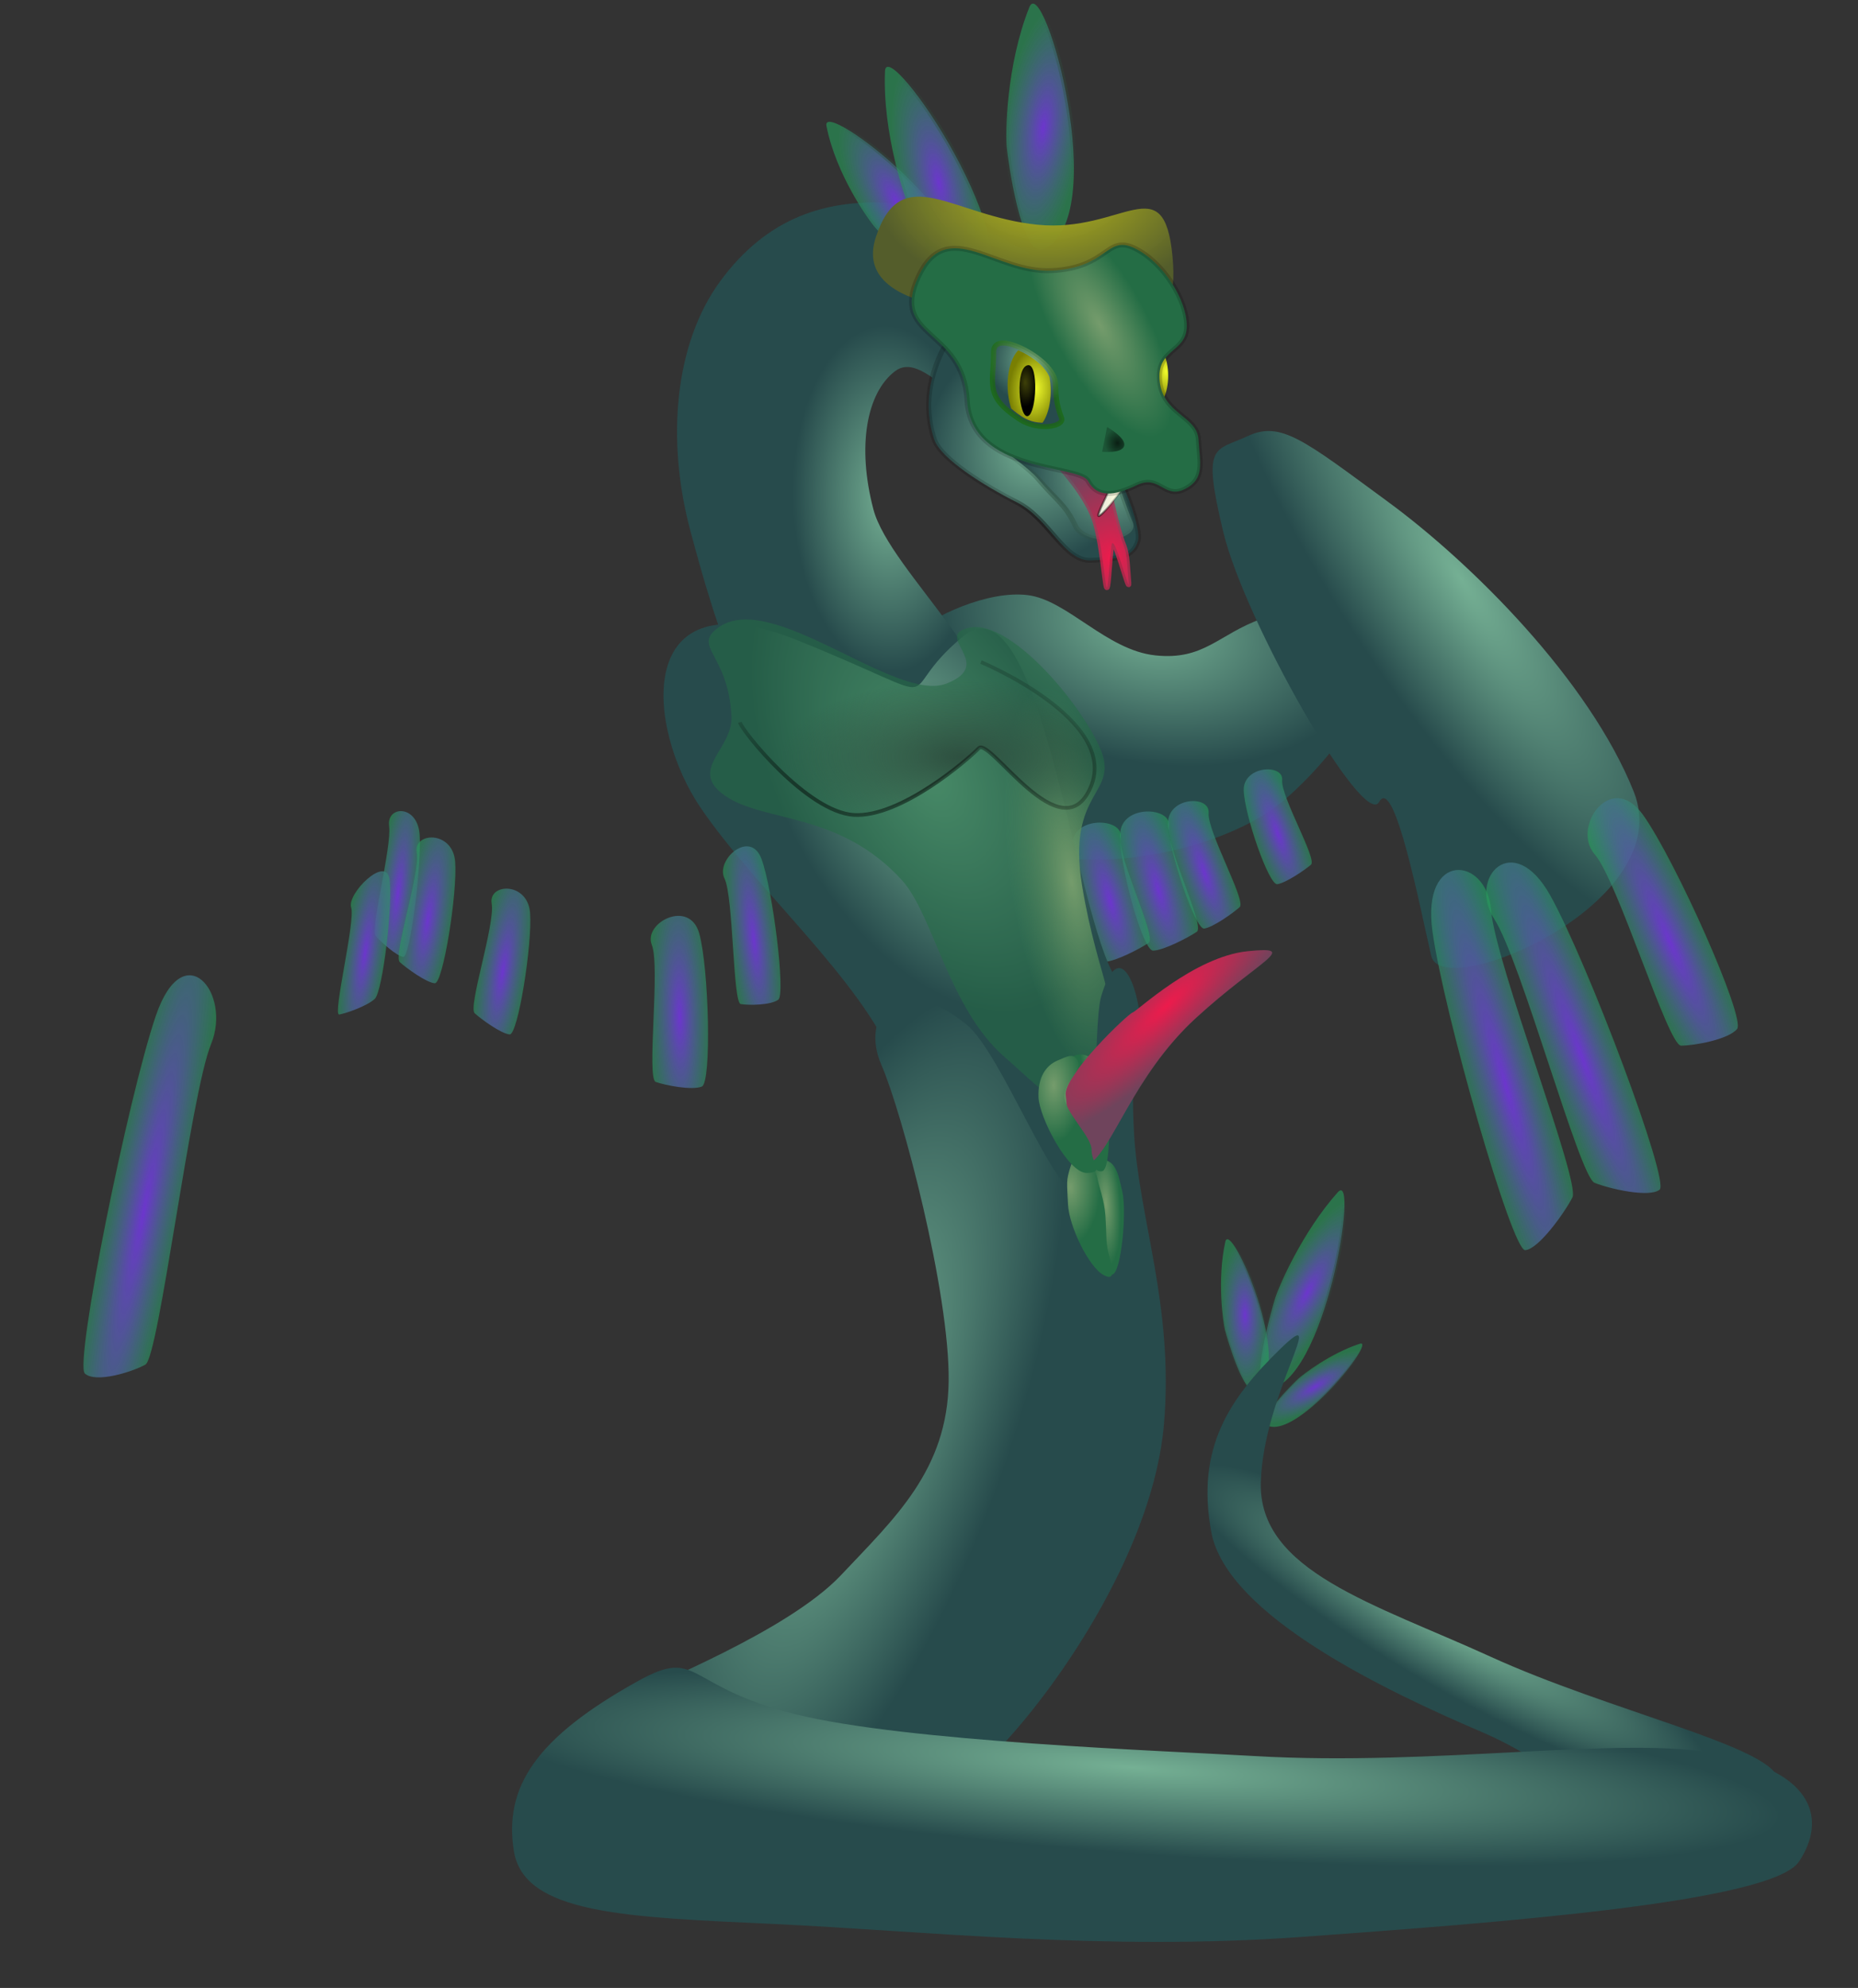 <?xml version="1.0" encoding="UTF-8" standalone="no"?>
<!-- Created with Inkscape (http://www.inkscape.org/) -->

<svg
   width="161.472mm"
   height="172.706mm"
   viewBox="0 0 161.472 172.706"
   version="1.1"
   id="svg5"
   inkscape:version="1.1 (c68e22c387, 2021-05-23)"
   sodipodi:docname="naga1.svg"
   xmlns:inkscape="http://www.inkscape.org/namespaces/inkscape"
   xmlns:sodipodi="http://sodipodi.sourceforge.net/DTD/sodipodi-0.dtd"
   xmlns:xlink="http://www.w3.org/1999/xlink"
   xmlns="http://www.w3.org/2000/svg"
   xmlns:svg="http://www.w3.org/2000/svg">
  <rect x="0" y="0" width="161.472" height="172.706" fill="#333333" stroke="none"/>
  <sodipodi:namedview
     id="namedview7"
     pagecolor="#ffffff"
     bordercolor="#666666"
     borderopacity="1.0"
     inkscape:pageshadow="2"
     inkscape:pageopacity="0.0"
     inkscape:pagecheckerboard="0"
     inkscape:document-units="mm"
     showgrid="false"
     inkscape:zoom="0.70710678"
     inkscape:cx="377.59502"
     inkscape:cy="229.8097"
     inkscape:window-width="1920"
     inkscape:window-height="1017"
     inkscape:window-x="1912"
     inkscape:window-y="-8"
     inkscape:window-maximized="1"
     inkscape:current-layer="layer1"
     inkscape:snap-global="false"
     fit-margin-top="4"
     fit-margin-right="4"
     fit-margin-bottom="4"
     fit-margin-left="4" />
  <defs
     id="defs2">
    <linearGradient
       inkscape:collect="always"
       id="linearGradient26721">
      <stop
         style="stop-color:#759c6c;stop-opacity:1"
         offset="0"
         id="stop26717" />
      <stop
         style="stop-color:#246d45;stop-opacity:0.555"
         offset="1"
         id="stop26719" />
    </linearGradient>
    <linearGradient
       inkscape:collect="always"
       id="linearGradient39681">
      <stop
         style="stop-color:#ed1b4c;stop-opacity:1"
         offset="0"
         id="stop39677" />
      <stop
         style="stop-color:#6f445c;stop-opacity:1"
         offset="1"
         id="stop39679" />
    </linearGradient>
    <linearGradient
       inkscape:collect="always"
       id="linearGradient34962">
      <stop
         style="stop-color:#e9e9db;stop-opacity:1"
         offset="0"
         id="stop34958" />
      <stop
         style="stop-color:#fafadd;stop-opacity:1"
         offset="1"
         id="stop34960" />
    </linearGradient>
    <linearGradient
       inkscape:collect="always"
       id="linearGradient22434">
      <stop
         style="stop-color:#c0c01c;stop-opacity:0.944"
         offset="0"
         id="stop32973" />
      <stop
         style="stop-color:#545d2b;stop-opacity:1"
         offset="1"
         id="stop32975" />
    </linearGradient>
    <linearGradient
       inkscape:collect="always"
       id="linearGradient32514">
      <stop
         style="stop-color:#6c36cd;stop-opacity:1;"
         offset="0"
         id="stop32510" />
      <stop
         style="stop-color:#279e5b;stop-opacity:0.6"
         offset="1"
         id="stop32512" />
    </linearGradient>
    <linearGradient
       inkscape:collect="always"
       id="linearGradient23941">
      <stop
         style="stop-color:#000000;stop-opacity:0.675"
         offset="0"
         id="stop23939" />
      <stop
         style="stop-color:#000000;stop-opacity:1"
         offset="1"
         id="stop23937" />
    </linearGradient>
    <linearGradient
       inkscape:collect="always"
       id="linearGradient23158">
      <stop
         style="stop-color:#f2fc2c;stop-opacity:1"
         offset="0"
         id="stop23156" />
      <stop
         style="stop-color:#797f03;stop-opacity:1"
         offset="1"
         id="stop23154" />
    </linearGradient>
    <linearGradient
       inkscape:collect="always"
       id="linearGradient22434-3">
      <stop
         style="stop-color:#759c6c;stop-opacity:1"
         offset="0"
         id="stop22430" />
      <stop
         style="stop-color:#246d45;stop-opacity:1"
         offset="1"
         id="stop22432" />
    </linearGradient>
    <linearGradient
       inkscape:collect="always"
       id="linearGradient13075">
      <stop
         style="stop-color:#2e5040;stop-opacity:1;"
         offset="0"
         id="stop13071" />
      <stop
         style="stop-color:#2e5040;stop-opacity:0;"
         offset="1"
         id="stop13073" />
    </linearGradient>
    <linearGradient
       inkscape:collect="always"
       id="linearGradient12895">
      <stop
         style="stop-color:#75b094;stop-opacity:1;"
         offset="0"
         id="stop12891" />
      <stop
         style="stop-color:#274b4c;stop-opacity:1"
         offset="1"
         id="stop12893" />
    </linearGradient>
    <linearGradient
       inkscape:collect="always"
       id="linearGradient7992">
      <stop
         style="stop-color:#000000;stop-opacity:0.714"
         offset="0"
         id="stop7988" />
      <stop
         style="stop-color:#000000;stop-opacity:0.22"
         offset="1"
         id="stop7990" />
    </linearGradient>
    <linearGradient
       inkscape:collect="always"
       id="linearGradient5692-2-9">
      <stop
         style="stop-color:#759c6c;stop-opacity:1"
         offset="0"
         id="stop5690" />
      <stop
         style="stop-color:#1c6714;stop-opacity:1"
         offset="1"
         id="stop5688" />
    </linearGradient>
    <radialGradient
       inkscape:collect="always"
       xlink:href="#linearGradient12895"
       id="radialGradient5694"
       cx="146.66"
       cy="187.316"
       fx="146.66"
       fy="187.316"
       r="25.006"
       gradientTransform="matrix(0.104,-0.179,0.909,0.53,-25.108,117.843)"
       gradientUnits="userSpaceOnUse" />
    <radialGradient
       inkscape:collect="always"
       xlink:href="#linearGradient12895"
       id="radialGradient5848"
       cx="132.793"
       cy="182.347"
       fx="132.793"
       fy="182.347"
       r="56.643"
       gradientTransform="matrix(0.997,0.076,-0.01,0.131,2.435,169.258)"
       gradientUnits="userSpaceOnUse" />
    <radialGradient
       inkscape:collect="always"
       xlink:href="#linearGradient12895"
       id="radialGradient5892"
       cx="107.225"
       cy="171.625"
       fx="107.225"
       fy="171.625"
       r="24.887"
       gradientTransform="matrix(0.526,0.188,-0.535,1.499,144.04,-104.218)"
       gradientUnits="userSpaceOnUse" />
    <radialGradient
       inkscape:collect="always"
       xlink:href="#linearGradient7992"
       id="radialGradient7764"
       cx="110.834"
       cy="123.709"
       fx="110.834"
       fy="123.709"
       r="15.575"
       gradientTransform="matrix(1.625,-0.048,0.013,0.436,-70.828,69.489)"
       gradientUnits="userSpaceOnUse" />
    <radialGradient
       inkscape:collect="always"
       xlink:href="#linearGradient26721"
       id="radialGradient12213"
       cx="128.005"
       cy="126.812"
       fx="128.005"
       fy="126.812"
       r="18.468"
       gradientTransform="matrix(0.282,-0.043,0.14,0.908,73.952,16.629)"
       gradientUnits="userSpaceOnUse" />
    <radialGradient
       inkscape:collect="always"
       xlink:href="#linearGradient13075"
       id="radialGradient13077"
       cx="118.109"
       cy="117.399"
       fx="118.109"
       fy="117.399"
       r="15.575"
       gradientTransform="matrix(1,0,0,0.437,0,64.14)"
       gradientUnits="userSpaceOnUse" />
    <radialGradient
       inkscape:collect="always"
       xlink:href="#linearGradient12895"
       id="radialGradient13665"
       gradientUnits="userSpaceOnUse"
       gradientTransform="matrix(0.598,-0.31,0.535,1.034,-16.864,30.354)"
       cx="115.513"
       cy="118.173"
       fx="115.513"
       fy="118.173"
       r="19.324" />
    <radialGradient
       inkscape:collect="always"
       xlink:href="#linearGradient13075"
       id="radialGradient19929"
       cx="127.026"
       cy="90.354"
       fx="127.026"
       fy="90.354"
       r="5.369"
       gradientTransform="matrix(1,0,0,1.028,0,-2.513)"
       gradientUnits="userSpaceOnUse" />
    <radialGradient
       inkscape:collect="always"
       xlink:href="#linearGradient7992"
       id="radialGradient21968"
       cx="126.14"
       cy="97.986"
       fx="126.14"
       fy="97.986"
       r="6.698"
       gradientTransform="matrix(0.324,-0.25,0.298,0.394,55.464,84.851)"
       gradientUnits="userSpaceOnUse" />
    <radialGradient
       inkscape:collect="always"
       xlink:href="#linearGradient12895"
       id="radialGradient22006"
       cx="124.197"
       cy="88.398"
       fx="124.197"
       fy="88.398"
       r="6.698"
       gradientTransform="matrix(1,0,0,1.097,0,-8.562)"
       gradientUnits="userSpaceOnUse" />
    <radialGradient
       inkscape:collect="always"
       xlink:href="#linearGradient22434-3"
       id="radialGradient22044"
       cx="124.057"
       cy="78.408"
       fx="124.057"
       fy="78.408"
       r="8.887"
       gradientTransform="matrix(0.294,-0.152,0.416,0.809,59.232,35.666)"
       gradientUnits="userSpaceOnUse" />
    <radialGradient
       inkscape:collect="always"
       xlink:href="#linearGradient23158"
       id="radialGradient23160"
       cx="126.834"
       cy="84.426"
       fx="126.834"
       fy="84.426"
       r="3.451"
       gradientTransform="matrix(0.46,0.053,-0.088,0.765,73.347,13.132)"
       gradientUnits="userSpaceOnUse" />
    <radialGradient
       inkscape:collect="always"
       xlink:href="#linearGradient23941"
       id="radialGradient23555"
       cx="123.66"
       cy="84.273"
       fx="123.66"
       fy="84.273"
       r="0.529"
       gradientTransform="matrix(1.375,0,0,3.063,-46.373,-174.148)"
       gradientUnits="userSpaceOnUse" />
    <radialGradient
       inkscape:collect="always"
       xlink:href="#linearGradient5692-2-9"
       id="radialGradient24215"
       cx="124.197"
       cy="82.793"
       fx="124.197"
       fy="82.793"
       r="2.323"
       gradientTransform="matrix(1.094,-0.571,0.563,1.102,-58.299,62.199)"
       gradientUnits="userSpaceOnUse" />
    <radialGradient
       inkscape:collect="always"
       xlink:href="#linearGradient12895"
       id="radialGradient24242"
       cx="124.197"
       cy="82.793"
       fx="124.197"
       fy="82.793"
       r="2.323"
       gradientTransform="matrix(1.094,-0.571,0.563,1.102,-58.299,62.199)"
       gradientUnits="userSpaceOnUse" />
    <clipPath
       clipPathUnits="userSpaceOnUse"
       id="clipPath24467">
      <path
         style="font-variation-settings:normal;opacity:1;vector-effect:none;fill:none;fill-opacity:1;stroke:url(#radialGradient24471);stroke-width:0.283;stroke-linecap:butt;stroke-linejoin:miter;stroke-miterlimit:4;stroke-dasharray:none;stroke-dashoffset:0;stroke-opacity:0.766;-inkscape-stroke:none;stop-color:#000000;stop-opacity:1"
         d="m 122.041,82.188 c 0,-1.227 2.053,-0.079 2.78,0.854 0.834,1.07 0.171,1.289 0.778,3.11 0.169,0.508 -1.222,0.821 -2.224,0.061 -1.83,-1.388 -1.334,-2.064 -1.334,-4.025 z"
         id="path24469"
         sodipodi:nodetypes="sssss" />
    </clipPath>
    <radialGradient
       inkscape:collect="always"
       xlink:href="#linearGradient5692-2-9"
       id="radialGradient24471"
       gradientUnits="userSpaceOnUse"
       gradientTransform="matrix(0.841,0,0,1.143,19.732,-12.069)"
       cx="123.796"
       cy="84.16"
       fx="123.796"
       fy="84.16"
       r="2.323" />
    <clipPath
       clipPathUnits="userSpaceOnUse"
       id="clipPath24473">
      <path
         style="font-variation-settings:normal;opacity:1;vector-effect:none;fill:none;fill-opacity:1;stroke:url(#radialGradient24477);stroke-width:0.283;stroke-linecap:butt;stroke-linejoin:miter;stroke-miterlimit:4;stroke-dasharray:none;stroke-dashoffset:0;stroke-opacity:0.766;-inkscape-stroke:none;stop-color:#000000;stop-opacity:1"
         d="m 122.041,82.188 c 0,-1.227 2.053,-0.079 2.78,0.854 0.834,1.07 0.171,1.289 0.778,3.11 0.169,0.508 -1.222,0.821 -2.224,0.061 -1.83,-1.388 -1.334,-2.064 -1.334,-4.025 z"
         id="path24475"
         sodipodi:nodetypes="sssss" />
    </clipPath>
    <radialGradient
       inkscape:collect="always"
       xlink:href="#linearGradient5692-2-9"
       id="radialGradient24477"
       gradientUnits="userSpaceOnUse"
       gradientTransform="matrix(0.841,0,0,1.143,19.732,-12.069)"
       cx="123.796"
       cy="84.16"
       fx="123.796"
       fy="84.16"
       r="2.323" />
    <radialGradient
       inkscape:collect="always"
       xlink:href="#linearGradient12895"
       id="radialGradient25577"
       cx="113.165"
       cy="93.102"
       fx="113.165"
       fy="93.102"
       r="17.171"
       gradientTransform="matrix(0.484,-0.014,0.025,0.875,54.779,13.135)"
       gradientUnits="userSpaceOnUse" />
    <radialGradient
       inkscape:collect="always"
       xlink:href="#linearGradient23158"
       id="radialGradient26115"
       cx="132.449"
       cy="83.432"
       fx="132.449"
       fy="83.432"
       r="0.98"
       gradientTransform="matrix(1,0,0,2.129,0,-94.35)"
       gradientUnits="userSpaceOnUse" />
    <radialGradient
       inkscape:collect="always"
       xlink:href="#linearGradient7992"
       id="radialGradient26880"
       cx="129.15"
       cy="87.993"
       fx="129.15"
       fy="87.993"
       r="0.645"
       gradientTransform="matrix(1.234,-0.053,0.067,1.467,-35.839,-34.288)"
       gradientUnits="userSpaceOnUse" />
    <radialGradient
       inkscape:collect="always"
       xlink:href="#linearGradient32514"
       id="radialGradient32516"
       cx="126.14"
       cy="64.62"
       fx="126.14"
       fy="64.62"
       r="2.67"
       gradientTransform="matrix(1,-0.022,0.077,3.491,-10.014,-159.286)"
       gradientUnits="userSpaceOnUse" />
    <radialGradient
       inkscape:collect="always"
       xlink:href="#linearGradient13075"
       id="radialGradient32554"
       cx="126.14"
       cy="64.62"
       fx="126.14"
       fy="64.62"
       r="2.67"
       gradientTransform="matrix(1,-0.022,0.077,3.491,-10.014,-159.286)"
       gradientUnits="userSpaceOnUse" />
    <radialGradient
       inkscape:collect="always"
       xlink:href="#linearGradient22434"
       id="radialGradient32971"
       cx="125.214"
       cy="67.597"
       fx="125.214"
       fy="67.597"
       r="10.723"
       gradientTransform="matrix(1.056,0.016,-0.013,0.775,-6.037,14.364)"
       gradientUnits="userSpaceOnUse" />
    <radialGradient
       inkscape:collect="always"
       xlink:href="#linearGradient34962"
       id="radialGradient34964"
       cx="127.823"
       cy="94.056"
       fx="127.823"
       fy="94.056"
       r="1.164"
       gradientTransform="matrix(0.413,0.245,-1.192,2.048,190.229,-131.611)"
       gradientUnits="userSpaceOnUse" />
    <radialGradient
       inkscape:collect="always"
       xlink:href="#linearGradient7992"
       id="radialGradient35052"
       cx="130.102"
       cy="92.955"
       fx="130.102"
       fy="92.955"
       r="1.113"
       gradientTransform="matrix(0.432,0.257,-1.247,2.143,190.619,-140.222)"
       gradientUnits="userSpaceOnUse" />
    <radialGradient
       inkscape:collect="always"
       xlink:href="#linearGradient39681"
       id="radialGradient39683"
       cx="129.815"
       cy="96.234"
       fx="129.815"
       fy="96.234"
       r="4.383"
       gradientTransform="matrix(1,0,0,1.442,-0.828,-43.321)"
       gradientUnits="userSpaceOnUse" />
    <radialGradient
       inkscape:collect="always"
       xlink:href="#linearGradient39681"
       id="radialGradient39721"
       cx="129.815"
       cy="96.234"
       fx="129.815"
       fy="96.234"
       r="4.383"
       gradientTransform="matrix(1,0,0,1.442,-0.828,-43.321)"
       gradientUnits="userSpaceOnUse" />
    <radialGradient
       inkscape:collect="always"
       xlink:href="#linearGradient12895"
       id="radialGradient41337"
       cx="128.838"
       cy="89.722"
       fx="128.838"
       fy="89.722"
       r="5.28"
       gradientTransform="matrix(1,0,0,1.079,0,-6.987)"
       gradientUnits="userSpaceOnUse" />
    <radialGradient
       inkscape:collect="always"
       xlink:href="#linearGradient32514"
       id="radialGradient4498"
       cx="79.859"
       cy="137.777"
       fx="79.859"
       fy="137.777"
       r="4.463"
       gradientTransform="matrix(0.972,0.172,-0.554,3.128,78.168,-306.482)"
       gradientUnits="userSpaceOnUse" />
    <radialGradient
       inkscape:collect="always"
       xlink:href="#linearGradient12895"
       id="radialGradient5018"
       cx="77.353"
       cy="97.962"
       fx="77.353"
       fy="97.962"
       r="33.208"
       gradientTransform="matrix(0.865,-0.146,0.077,0.455,1.649,75.857)"
       gradientUnits="userSpaceOnUse" />
    <radialGradient
       inkscape:collect="always"
       xlink:href="#linearGradient12895"
       id="radialGradient5044"
       cx="28.753"
       cy="118.106"
       fx="28.753"
       fy="118.106"
       r="29.26"
       gradientTransform="matrix(0.45,0.288,-0.875,1.368,123.874,-63.063)"
       gradientUnits="userSpaceOnUse" />
    <radialGradient
       inkscape:collect="always"
       xlink:href="#linearGradient7992"
       id="radialGradient9343"
       cx="125.653"
       cy="80.344"
       fx="125.653"
       fy="80.344"
       r="8.992"
       gradientTransform="matrix(0.204,0.105,-0.14,0.278,111.991,45.377)"
       gradientUnits="userSpaceOnUse" />
    <radialGradient
       inkscape:collect="always"
       xlink:href="#linearGradient39681"
       id="radialGradient12250"
       cx="134.856"
       cy="140.01"
       fx="134.856"
       fy="140.01"
       r="8.759"
       gradientTransform="matrix(1.308,-1.241,0.308,0.325,-83.745,261.389)"
       gradientUnits="userSpaceOnUse" />
    <radialGradient
       inkscape:collect="always"
       xlink:href="#linearGradient22434-3"
       id="radialGradient12600"
       cx="125.843"
       cy="147.762"
       fx="125.843"
       fy="147.762"
       r="2.319"
       gradientTransform="matrix(1.107,0,0,2.128,-13.37,-167.964)"
       gradientUnits="userSpaceOnUse" />
    <radialGradient
       inkscape:collect="always"
       xlink:href="#linearGradient22434-3"
       id="radialGradient12722"
       gradientUnits="userSpaceOnUse"
       gradientTransform="matrix(-0.525,0.132,0.523,2.082,118.384,-178.176)"
       cx="125.217"
       cy="147.768"
       fx="125.217"
       fy="147.768"
       r="2.319" />
    <radialGradient
       inkscape:collect="always"
       xlink:href="#linearGradient39681"
       id="radialGradient13424"
       cx="128.692"
       cy="147.686"
       fx="128.692"
       fy="147.686"
       r="2.128"
       gradientTransform="matrix(1,0,0,1.736,0,-109.199)"
       gradientUnits="userSpaceOnUse" />
    <radialGradient
       inkscape:collect="always"
       xlink:href="#linearGradient39681"
       id="radialGradient14331"
       gradientUnits="userSpaceOnUse"
       gradientTransform="matrix(1.308,-1.241,0.308,0.325,-83.745,261.389)"
       cx="131.493"
       cy="141.517"
       fx="131.493"
       fy="141.517"
       r="8.759" />
    <radialGradient
       inkscape:collect="always"
       xlink:href="#linearGradient39681"
       id="radialGradient15432"
       gradientUnits="userSpaceOnUse"
       gradientTransform="matrix(-0.045,-0.318,-0.22,0.039,166.534,185.311)"
       cx="129.912"
       cy="147.785"
       fx="129.912"
       fy="147.785"
       r="8.759" />
    <radialGradient
       inkscape:collect="always"
       xlink:href="#linearGradient22434-3"
       id="radialGradient18264"
       gradientUnits="userSpaceOnUse"
       gradientTransform="matrix(-0.54,0.03,0.129,2.294,178.776,-196.669)"
       cx="127.598"
       cy="148.539"
       fx="127.598"
       fy="148.539"
       r="2.319" />
    <radialGradient
       inkscape:collect="always"
       xlink:href="#linearGradient22434-3"
       id="radialGradient18957"
       gradientUnits="userSpaceOnUse"
       gradientTransform="matrix(-0.494,0.071,0.306,2.125,146.76,-176.914)"
       cx="125.544"
       cy="148.455"
       fx="125.544"
       fy="148.455"
       r="2.319" />
    <radialGradient
       inkscape:collect="always"
       xlink:href="#linearGradient22434-3"
       id="radialGradient19023"
       gradientUnits="userSpaceOnUse"
       gradientTransform="matrix(0.472,0.071,-0.315,2.105,112.86,-173.437)"
       cx="125.793"
       cy="148.32"
       fx="125.793"
       fy="148.32"
       r="2.319" />
    <radialGradient
       inkscape:collect="always"
       xlink:href="#linearGradient39681"
       id="radialGradient22078"
       gradientUnits="userSpaceOnUse"
       gradientTransform="matrix(1,0,0,1.736,0.2,-109.506)"
       cx="128.692"
       cy="147.686"
       fx="128.692"
       fy="147.686"
       r="2.128" />
    <radialGradient
       inkscape:collect="always"
       xlink:href="#linearGradient22434-3"
       id="radialGradient22080"
       gradientUnits="userSpaceOnUse"
       gradientTransform="matrix(-0.54,0.03,0.129,2.294,178.776,-196.669)"
       cx="127.598"
       cy="148.539"
       fx="127.598"
       fy="148.539"
       r="2.319" />
    <radialGradient
       inkscape:collect="always"
       xlink:href="#linearGradient22434-3"
       id="radialGradient22082"
       gradientUnits="userSpaceOnUse"
       gradientTransform="matrix(1.107,0,0,2.128,-13.37,-167.964)"
       cx="126.262"
       cy="147.855"
       fx="126.262"
       fy="147.855"
       r="2.319" />
    <radialGradient
       inkscape:collect="always"
       xlink:href="#linearGradient22434-3"
       id="radialGradient22084"
       gradientUnits="userSpaceOnUse"
       gradientTransform="matrix(-0.525,0.132,0.523,2.082,118.384,-178.176)"
       cx="125.217"
       cy="147.768"
       fx="125.217"
       fy="147.768"
       r="2.319" />
    <radialGradient
       inkscape:collect="always"
       xlink:href="#linearGradient22434-3"
       id="radialGradient22086"
       gradientUnits="userSpaceOnUse"
       gradientTransform="matrix(1.107,0,0,2.128,-13.37,-167.964)"
       cx="125.843"
       cy="147.762"
       fx="125.843"
       fy="147.762"
       r="2.319" />
    <radialGradient
       inkscape:collect="always"
       xlink:href="#linearGradient22434-3"
       id="radialGradient22088"
       gradientUnits="userSpaceOnUse"
       gradientTransform="matrix(1.107,0,0,2.128,-13.37,-167.964)"
       cx="125.843"
       cy="147.762"
       fx="125.843"
       fy="147.762"
       r="2.319" />
    <radialGradient
       inkscape:collect="always"
       xlink:href="#linearGradient39681"
       id="radialGradient22090"
       gradientUnits="userSpaceOnUse"
       gradientTransform="matrix(1,0,0,1.736,0,-109.199)"
       cx="128.692"
       cy="147.686"
       fx="128.692"
       fy="147.686"
       r="2.128" />
  </defs>
  <g
     inkscape:label="Layer 1"
     inkscape:groupmode="layer"
     id="layer1"
     style="display:inline"
     transform="translate(-34.672,-49.686)">
    <use
       x="0"
       y="0"
       xlink:href="#path28365"
       id="use28275"
       width="100%"
       height="100%"
       transform="rotate(30.488,-45.939,162.623)" />
    <use
       x="0"
       y="0"
       xlink:href="#path28365"
       id="use28277"
       width="100%"
       height="100%"
       transform="matrix(0.527,0.579,-0.58,0.526,123.33,62.159)" />
    <use
       x="0"
       y="0"
       xlink:href="#path28365"
       id="use28279"
       width="100%"
       height="100%"
       transform="matrix(0.269,0.547,-0.505,0.291,148.452,85.444)" />
    <use
       x="0"
       y="0"
       xlink:href="#path28365"
       id="use28281"
       width="100%"
       height="100%"
       transform="matrix(-0.361,0.474,0.359,0.39,161.219,85.185)" />
    <use
       x="0"
       y="0"
       xlink:href="#g3843"
       id="use22332"
       width="100%"
       height="100%"
       transform="matrix(-1.026,0.082,0.104,0.785,208.982,12.254)" />
    <path
       style="font-variation-settings:normal;display:inline;opacity:1;vector-effect:none;fill:url(#radialGradient25577);fill-opacity:1;stroke:none;stroke-width:0.322;stroke-linecap:butt;stroke-linejoin:miter;stroke-miterlimit:4;stroke-dasharray:none;stroke-dashoffset:0;stroke-opacity:0.766;-inkscape-stroke:none;stop-color:#000000;stop-opacity:1"
       d="m 130.824,77.154 c -0.626,-2.459 -12.026,-9.308 -18.197,-9.802 -6.171,-0.494 -11.321,1.275 -15.341,6.735 -4.021,5.461 -4.717,13.865 -2.619,21.702 2.098,7.838 5.519,19.75 11.974,22.264 6.454,2.514 11.99,2.591 14.323,-3.487 2.333,-6.078 -8.959,-15.162 -10.394,-20.648 -1.435,-5.486 -0.578,-10.093 1.871,-11.974 2.448,-1.881 5.479,3.925 8.98,2.993 3.501,-0.932 10.029,-5.325 9.404,-7.784 z"
       id="path13732"
       sodipodi:nodetypes="zzzzzzzzzz" />
    <use
       x="0"
       y="0"
       xlink:href="#path28365"
       id="use28271"
       width="100%"
       height="100%"
       transform="matrix(0.799,0,0,0.722,46.108,118.087)" />
    <path
       style="font-variation-settings:normal;opacity:1;vector-effect:none;fill:url(#radialGradient5694);fill-opacity:1;stroke:none;stroke-width:0.322;stroke-linecap:butt;stroke-linejoin:miter;stroke-miterlimit:4;stroke-dasharray:none;stroke-dashoffset:0;stroke-opacity:0.766;-inkscape-stroke:none;stop-color:#000000;stop-opacity:1"
       d="m 145.929,166.883 c -4.415,4.298 -7.334,8.603 -5.987,15.903 1.347,7.299 15.419,13.912 23.573,17.399 8.154,3.487 13.647,10.562 18.709,9.916 5.062,-0.646 7.786,-3.214 6.922,-5.987 -0.864,-2.772 -14.697,-5.833 -24.883,-10.477 -10.185,-4.644 -20.221,-7.452 -20.018,-15.154 0.203,-7.702 6.098,-15.897 1.684,-11.599 z"
       id="path2587"
       sodipodi:nodetypes="zzzzzzzz" />
    <path
       style="font-variation-settings:normal;display:inline;opacity:1;vector-effect:none;fill:url(#radialGradient13665);fill-opacity:1;stroke:none;stroke-width:0.322;stroke-linecap:butt;stroke-linejoin:miter;stroke-miterlimit:4;stroke-dasharray:none;stroke-dashoffset:0;stroke-opacity:0.766;-inkscape-stroke:none;stop-color:#000000;stop-opacity:1"
       d="m 104.021,105.331 c -14.337,-5.791 -13.283,7.484 -8.419,14.593 4.864,7.109 13.865,14.849 16.838,22.076 2.973,7.227 10.877,19.962 15.319,18.057 4.442,-1.904 7.132,-18.993 3.577,-25.915 -3.555,-6.922 -6.452,-34.566 -13,-29.14 -6.548,5.426 0.022,6.12 -14.315,0.329 z"
       id="path6791"
       sodipodi:nodetypes="zzzzzzz" />
    <g
       id="g3843"
       inkscape:label="ArmR"
       transform="matrix(0.627,0,0,1,35.857,-0.935)">
      <path
         style="font-variation-settings:normal;opacity:1;vector-effect:none;fill:url(#radialGradient5018);fill-opacity:1;stroke:none;stroke-width:0.322;stroke-linecap:butt;stroke-linejoin:miter;stroke-miterlimit:4;stroke-dasharray:none;stroke-dashoffset:0;stroke-opacity:0.766;-inkscape-stroke:none;stop-color:#000000;stop-opacity:1"
         d="m 108.277,108.217 c -3.565,-2.07 -11.355,-4.37 -16.563,-3.488 -5.208,0.883 -9.538,6.715 -15.983,7.716 -6.445,1.001 -8.83,-1.768 -14.877,-3.079 -6.046,-1.311 -12.773,-9.734 -16.933,-3.175 -4.161,6.559 8,17.987 17.011,23.158 9.011,5.17 25.801,6.231 32.995,3.83 7.195,-2.401 7.771,-3.582 7.951,-8.186 0.18,-4.604 9.964,-14.705 6.399,-16.776 z"
         id="path1069"
         sodipodi:nodetypes="zzzzzzzzz" />
      <path
         style="font-variation-settings:normal;opacity:1;vector-effect:none;fill:url(#radialGradient4498);fill-opacity:1;stroke:none;stroke-width:0.322;stroke-linecap:butt;stroke-linejoin:miter;stroke-miterlimit:4;stroke-dasharray:none;stroke-dashoffset:0;stroke-opacity:0.766;-inkscape-stroke:none;stop-color:#000000;stop-opacity:1"
         d="m 76.94,131.289 c 0.801,2.114 -3.108,11.231 -1.871,11.787 1.237,0.555 4.761,1.749 6.174,1.684 1.413,-0.065 3.045,-9.846 2.339,-13.096 -0.707,-3.25 -7.443,-2.488 -6.642,-0.374 z"
         id="path3912"
         sodipodi:nodetypes="zzzzz" />
      <use
         x="0"
         y="0"
         xlink:href="#path3912"
         id="use7366"
         width="100%"
         height="100%"
         transform="matrix(0.642,0.074,-0.058,0.82,10.261,9.037)" />
      <path
         style="font-variation-settings:normal;opacity:1;vector-effect:none;fill:url(#radialGradient5044);fill-opacity:1;stroke:none;stroke-width:0.322;stroke-linecap:butt;stroke-linejoin:miter;stroke-miterlimit:4;stroke-dasharray:none;stroke-dashoffset:0;stroke-opacity:0.766;-inkscape-stroke:none;stop-color:#000000;stop-opacity:1"
         d="m 59.494,89.241 c -4.709,-1.417 -7.471,0.948 -17.586,8.419 -10.115,7.471 -23.736,21.286 -27.731,33.908 -3.994,12.622 29.338,21.414 29.976,16.231 0.637,-5.183 1.722,-20.247 4.25,-17.341 2.528,2.906 14.747,-20.877 16.049,-30.928 1.302,-10.051 -0.249,-8.873 -4.958,-10.29 z"
         id="path1731"
         sodipodi:nodetypes="zzzzzzz" />
      <use
         x="0"
         y="0"
         xlink:href="#path3912"
         id="use6164"
         width="100%"
         height="100%"
         transform="matrix(-1.138,-0.454,-0.921,2.452,243.55,-142.69)" />
      <use
         x="0"
         y="0"
         xlink:href="#path3912"
         id="use6166"
         width="100%"
         height="100%"
         transform="matrix(-1.1,-0.498,-0.948,2.285,236.472,-120.369)" />
      <use
         x="0"
         y="0"
         xlink:href="#path3912"
         id="use6168"
         width="100%"
         height="100%"
         transform="matrix(-1.027,-0.688,-0.856,1.734,211.923,-36.66)" />
      <use
         x="0"
         y="0"
         xlink:href="#path3912"
         id="use6872"
         width="100%"
         height="100%"
         transform="matrix(0.799,-0.416,-0.013,0.723,-12.985,66.544)" />
      <use
         x="0"
         y="0"
         xlink:href="#path3912"
         id="use7350"
         width="100%"
         height="100%"
         transform="translate(6.642,0.795)" />
      <use
         x="0"
         y="0"
         xlink:href="#path3912"
         id="use7352"
         width="100%"
         height="100%"
         transform="rotate(-11.689,89.571,75.77)" />
      <use
         x="0"
         y="0"
         xlink:href="#path3912"
         id="use7354"
         width="100%"
         height="100%"
         transform="matrix(-0.951,-0.049,-0.067,1.001,182.996,1.836)" />
      <use
         x="0"
         y="0"
         xlink:href="#path3912"
         id="use7356"
         width="100%"
         height="100%"
         transform="matrix(0.757,-0.301,0.312,0.879,-0.683,34.683)" />
      <use
         x="0"
         y="0"
         xlink:href="#path3912"
         id="use7358"
         width="100%"
         height="100%"
         transform="matrix(0.852,0.082,-0.076,0.911,15.813,4.251)" />
      <use
         x="0"
         y="0"
         xlink:href="#path3912"
         id="use7360"
         width="100%"
         height="100%"
         transform="matrix(0.805,0.074,-0.072,0.82,13.777,15.773)" />
      <use
         x="0"
         y="0"
         xlink:href="#path3912"
         id="use7362"
         width="100%"
         height="100%"
         transform="matrix(0.805,0.074,-0.072,0.82,8.492,13.855)" />
      <use
         x="0"
         y="0"
         xlink:href="#path3912"
         id="use7364"
         width="100%"
         height="100%"
         transform="matrix(0.805,0.074,-0.072,0.82,3.394,11.329)" />
      <use
         x="0"
         y="0"
         xlink:href="#path3912"
         id="use5860"
         width="100%"
         height="100%"
         transform="matrix(1.253,0.118,-0.292,2.749,-22.72,-226.713)" />
    </g>
    <path
       style="font-variation-settings:normal;display:inline;opacity:1;vector-effect:none;fill:url(#radialGradient12213);fill-opacity:1;stroke:none;stroke-width:0.322;stroke-linecap:butt;stroke-linejoin:miter;stroke-miterlimit:4;stroke-dasharray:none;stroke-dashoffset:0;stroke-opacity:0.766;-inkscape-stroke:none;stop-color:#000000;stop-opacity:1"
       d="m 97.099,104.208 c 4.62,-3.37 15.437,6.591 19.831,4.864 4.394,-1.726 -1.369,-4.192 2.058,-4.864 3.427,-0.672 9.449,6.332 11.269,10.435 1.82,4.104 -2.937,3.571 -1.54,12.015 1.397,8.444 3.735,10.861 2.097,15.016 -2.59,6.569 -4.936,3.221 -8.806,-0.131 -4.883,-4.23 -6.234,-12.41 -8.958,-15.396 -5.447,-5.973 -12.007,-4.98 -15.389,-7.347 -3.23,-2.26 0.724,-4.016 0.581,-6.885 -0.273,-5.468 -3.452,-6.022 -1.142,-7.707 z"
       id="path6417"
       sodipodi:nodetypes="szzzzssssss" />
    <path
       style="font-variation-settings:normal;display:inline;opacity:1;vector-effect:none;fill:url(#radialGradient5892);fill-opacity:1;stroke:none;stroke-width:0.322;stroke-linecap:butt;stroke-linejoin:miter;stroke-miterlimit:4;stroke-dasharray:none;stroke-dashoffset:0;stroke-opacity:0.766;-inkscape-stroke:none;stop-color:#000000;stop-opacity:1"
       d="m 118.653,138.682 c -6.083,-4.904 -9.212,-0.663 -7.392,3.496 1.82,4.159 5.954,19.801 5.856,27.511 -0.097,7.71 -4.683,11.882 -9.354,16.838 -4.671,4.956 -16.651,9.542 -17.586,10.29 -0.935,0.748 -7.296,9.354 -5.613,10.29 1.684,0.935 12.835,2.099 18.896,0.561 6.061,-1.538 12.17,0.1 17.961,-5.987 5.791,-6.087 13.52,-17.899 14.406,-28.25 0.886,-10.351 -2.217,-17.894 -2.608,-25.44 -0.391,-7.546 0.671,-6.869 0.541,-9.61 -0.13,-2.74 -1.768,-7.515 -3.377,-2.171 -0.804,2.672 -0.062,16.458 -2.033,17.021 -1.971,0.563 -6.654,-12.097 -9.696,-14.549 z"
       id="path942"
       sodipodi:nodetypes="szzzzzzzzzzsss" />
    <path
       style="font-variation-settings:normal;display:inline;opacity:1;vector-effect:none;fill:url(#radialGradient5848);fill-opacity:1;stroke:none;stroke-width:0.322;stroke-linecap:butt;stroke-linejoin:miter;stroke-miterlimit:4;stroke-dasharray:none;stroke-dashoffset:0;stroke-opacity:0.766;-inkscape-stroke:none;stop-color:#000000;stop-opacity:1"
       d="m 90.177,195.695 c -8.968,4.964 -11.71,9.252 -10.851,14.78 0.859,5.528 9.837,5.765 22.638,6.361 12.801,0.596 28.699,2.367 45.837,1.123 17.137,-1.245 40.862,-3.009 43.217,-6.548 2.356,-3.539 1.45,-7.729 -6.922,-9.354 -8.372,-1.625 -24.647,1.112 -40.411,0.187 -7.882,-0.463 -30.242,-1.236 -39.896,-3.635 -9.654,-2.399 -8.322,-5.841 -13.611,-2.913 z"
       id="path1545"
       sodipodi:nodetypes="szzzzzsss" />
    <path
       style="font-variation-settings:normal;display:inline;opacity:1;vector-effect:none;fill:url(#radialGradient13077);fill-opacity:1;stroke:url(#radialGradient7764);stroke-width:0.322;stroke-linecap:butt;stroke-linejoin:miter;stroke-miterlimit:4;stroke-dasharray:none;stroke-dashoffset:0;stroke-opacity:0.766;-inkscape-stroke:none;stop-color:#000000;stop-opacity:1"
       d="m 98.97,112.44 c 0.187,0.748 5.857,7.806 9.916,8.045 4.059,0.239 9.9,-4.81 10.851,-5.8 0.951,-0.99 7.24,9.219 9.729,3.368 2.488,-5.852 -9.542,-10.851 -9.542,-10.851"
       id="path6547"
       sodipodi:nodetypes="czzzc" />
    <g
       id="g15589"
       inkscape:label="Head"
       transform="matrix(1.394,0,0,1.335,-48.635,-29.235)"
       style="display:inline">
      <g
         id="g33089"
         inkscape:label="Feathers"
         style="display:inline"
         transform="matrix(0.95,0,0,0.866,5.927,11.763)">
        <use
           x="0"
           y="0"
           xlink:href="#path28365"
           id="use36326"
           width="100%"
           height="100%"
           transform="matrix(0.526,0.459,-0.317,0.332,89.581,-7.103)" />
        <use
           x="0"
           y="0"
           xlink:href="#path28365"
           id="use36324"
           width="100%"
           height="100%"
           transform="matrix(0.862,-0.368,0.309,0.724,-8.539,68.346)" />
        <use
           x="0"
           y="0"
           xlink:href="#path28365"
           id="use32890"
           width="100%"
           height="100%"
           transform="rotate(12.303,126.529,99.72)" />
        <use
           x="0"
           y="0"
           xlink:href="#path28365"
           id="use32637"
           width="100%"
           height="100%"
           transform="rotate(-9.27,149.911,83.39)" />
        <path
           style="font-variation-settings:normal;display:inline;opacity:1;vector-effect:none;fill:url(#radialGradient32516);fill-opacity:1;stroke:url(#radialGradient32554);stroke-width:0.322;stroke-linecap:butt;stroke-linejoin:miter;stroke-miterlimit:4;stroke-dasharray:none;stroke-dashoffset:0;stroke-opacity:0.766;-inkscape-stroke:none;stop-color:#000000;stop-opacity:1"
           d="m 118.966,54.672 c -0.916,4.587 -0.25,9.664 -0.042,10.596 0.208,0.931 2.102,8.201 3.431,7.295 4.222,-2.88 -2.829,-20.693 -3.389,-17.89 z"
           id="path28365"
           sodipodi:nodetypes="ssss" />
        <use
           x="0"
           y="0"
           xlink:href="#path28365"
           id="use32888"
           width="100%"
           height="100%"
           transform="rotate(7.844,117.603,93.251)" />
        <use
           x="0"
           y="0"
           xlink:href="#path28365"
           id="use33095"
           transform="matrix(-0.716,0,0,0.662,218.418,24.709)"
           width="100%"
           height="100%" />
        <path
           style="font-variation-settings:normal;opacity:1;vector-effect:none;fill:url(#radialGradient32971);fill-opacity:1;stroke:none;stroke-width:0.331;stroke-linecap:butt;stroke-linejoin:miter;stroke-miterlimit:4;stroke-dasharray:none;stroke-dashoffset:0;stroke-opacity:0.766;-inkscape-stroke:none;stop-color:#000000;stop-opacity:1"
           d="m 114.146,72.496 c 1.689,-5.847 5.04,-1.559 10.62,-0.926 5.579,0.633 8.277,-4.409 8.846,2.373 0.568,6.782 -3.073,4.073 -7.169,4.241 -4.096,0.169 -13.985,0.158 -12.296,-5.689 z"
           id="path32925"
           sodipodi:nodetypes="zzzzz" />
      </g>
      <path
         style="font-variation-settings:normal;display:inline;opacity:1;vector-effect:none;fill:url(#radialGradient22006);fill-opacity:1;stroke:url(#radialGradient21968);stroke-width:0.322;stroke-linecap:butt;stroke-linejoin:miter;stroke-miterlimit:4;stroke-dasharray:none;stroke-dashoffset:0;stroke-opacity:0.766;-inkscape-stroke:none;stop-color:#000000;stop-opacity:1"
         d="m 118.467,82.021 c -1.135,2.485 -0.86,4.432 -0.463,5.689 0.397,1.257 3.123,3.026 5.159,4.101 2.036,1.075 2.932,3.87 4.63,3.77 1.698,-0.099 2.606,-0.179 2.91,-1.257 0.304,-1.077 -1.862,-6.78 -4.233,-8.864 -2.371,-2.083 -6.869,-5.925 -8.004,-3.44 z"
         id="path15624"
         sodipodi:nodetypes="zzzzzzz" />
      <path
         style="font-variation-settings:normal;display:inline;opacity:1;vector-effect:none;fill:url(#radialGradient41337);fill-opacity:1;stroke:url(#radialGradient19929);stroke-width:0.322;stroke-linecap:butt;stroke-linejoin:miter;stroke-miterlimit:4;stroke-dasharray:none;stroke-dashoffset:0;stroke-opacity:0.766;-inkscape-stroke:none;stop-color:#000000;stop-opacity:1"
         d="m 120.253,85.064 c -0.631,1.907 3.086,3.815 4.233,5.226 1.147,1.411 1.675,1.62 2.315,3.043 0.64,1.422 4.1,1.023 3.564,-0.251 -0.536,-1.274 -2.531,-8.223 -4.953,-9.341 -2.422,-1.117 -4.529,-0.584 -5.159,1.323 z"
         id="path16439"
         sodipodi:nodetypes="zzzzzz" />
      <path
         style="font-variation-settings:normal;opacity:1;vector-effect:none;fill:url(#radialGradient39683);fill-opacity:1;stroke:url(#radialGradient39721);stroke-width:0.322;stroke-linecap:butt;stroke-linejoin:miter;stroke-miterlimit:4;stroke-dasharray:none;stroke-dashoffset:0;stroke-opacity:0.766;-inkscape-stroke:none;stop-color:#000000;stop-opacity:1"
         d="m 122.211,86.014 c 1.589,1.15 5.159,4.588 5.855,7.158 0.595,2.199 0.633,5.728 0.811,3.455 0.154,-1.979 0.043,-0.689 0.171,-1.968 0.118,-1.177 1.157,3.308 1.08,2.382 -0.076,-0.914 -0.086,-1.819 -0.297,-2.384 -1.015,-2.718 -0.967,-6.365 -3.215,-8.175 -0.862,-0.694 -5.301,-1.116 -4.404,-0.468 z"
         id="path38245"
         sodipodi:nodetypes="sssssssss" />
      <use
         x="0"
         y="0"
         xlink:href="#path34166"
         id="use35919"
         width="100%"
         height="100%"
         transform="matrix(1.097,-0.206,0.209,1.059,-34.585,21.72)" />
      <ellipse
         style="display:inline;fill:url(#radialGradient26115);fill-opacity:1;fill-rule:evenodd;stroke:none;stroke-width:1.96;stroke-linecap:round;stroke-miterlimit:4;stroke-dasharray:none;stroke-opacity:1;paint-order:fill markers stroke;stop-color:#000000"
         id="path26107"
         cx="131.61"
         cy="83.57"
         rx="0.98"
         ry="2.086" />
      <path
         style="font-variation-settings:normal;opacity:1;fill:url(#radialGradient34964);fill-opacity:1;stroke:url(#radialGradient35052);stroke-width:0.117;stroke-linecap:butt;stroke-linejoin:miter;stroke-miterlimit:4;stroke-dasharray:none;stroke-dashoffset:0;stroke-opacity:0.766;stop-color:#000000;stop-opacity:1"
         d="m 131.842,90.061 c 0.153,0.917 -0.532,1.392 -0.988,2.252 -0.397,0.749 1.838,-1.326 1.944,-1.7 0.042,-0.148 -1.017,-0.916 -0.956,-0.551 z"
         id="path34166"
         sodipodi:nodetypes="ssss" />
      <path
         style="font-variation-settings:normal;display:inline;opacity:1;vector-effect:none;fill:url(#radialGradient22044);fill-opacity:1;stroke:url(#radialGradient9343);stroke-width:0.322;stroke-linecap:butt;stroke-linejoin:miter;stroke-miterlimit:4;stroke-dasharray:none;stroke-dashoffset:0;stroke-opacity:0.766;-inkscape-stroke:none;stop-color:#000000;stop-opacity:1"
         d="m 125.346,76.729 c -3.539,0.198 -6.537,-3.629 -8.334,0.397 -1.797,4.025 2.791,3.309 3.042,8.055 0.251,4.746 6.973,4.145 7.542,5.24 0.569,1.096 1.636,0.975 3.043,0.265 1.407,-0.71 1.696,0.923 2.977,0.265 1.281,-0.659 0.948,-1.719 0.86,-3.241 -0.088,-1.522 -2.191,-1.629 -2.414,-3.77 -0.222,-2.141 1.661,-1.86 1.686,-3.572 0.025,-1.712 -1.464,-4.189 -3.241,-5.093 -1.777,-0.904 -1.621,1.257 -5.159,1.455 z"
         id="path14237"
         sodipodi:nodetypes="zzzzzzzzzzz" />
      <path
         style="font-variation-settings:normal;display:inline;opacity:1;vector-effect:none;fill:url(#radialGradient24242);fill-opacity:1;stroke:url(#radialGradient24215);stroke-width:0.322;stroke-linecap:butt;stroke-linejoin:miter;stroke-miterlimit:4;stroke-dasharray:none;stroke-dashoffset:0;stroke-opacity:0.766;-inkscape-stroke:none;stop-color:#000000;stop-opacity:1"
         d="m 121.708,82.021 c 0,-1.331 2.442,-0.086 3.307,0.926 0.993,1.16 0.203,1.398 0.926,3.373 0.201,0.551 -1.454,0.89 -2.646,0.066 -2.177,-1.505 -1.587,-2.239 -1.587,-4.366 z"
         id="path22593"
         sodipodi:nodetypes="sssss" />
      <ellipse
         style="fill:url(#radialGradient23160);fill-opacity:1;fill-rule:evenodd;stroke:none;stroke-width:2.354;stroke-linecap:round;stroke-miterlimit:4;stroke-dasharray:none;stroke-opacity:1;paint-order:fill markers stroke;stop-color:#000000"
         id="path23054"
         cx="123.908"
         cy="84.369"
         rx="1.339"
         ry="2.745"
         clip-path="url(#clipPath24473)"
         transform="rotate(-2.566,123.834,84.024)" />
      <path
         style="font-variation-settings:normal;opacity:1;fill:url(#radialGradient26880);fill-opacity:1;stroke:none;stroke-width:0.276;stroke-linecap:round;stroke-linejoin:round;stroke-miterlimit:4;stroke-dasharray:none;stroke-dashoffset:0;stroke-opacity:0.766;stop-color:#000000;stop-opacity:1"
         d="m 128.779,86.905 c 0,0 1.201,0.701 1.066,1.225 -0.135,0.524 -1.37,0.38 -1.37,0.38"
         id="path26726"
         sodipodi:nodetypes="czc" />
      <path
         style="font-variation-settings:normal;display:inline;opacity:1;vector-effect:none;fill:url(#radialGradient23555);fill-opacity:1;stroke:none;stroke-width:0.322;stroke-linecap:butt;stroke-linejoin:miter;stroke-miterlimit:4;stroke-dasharray:none;stroke-dashoffset:0;stroke-opacity:0.766;-inkscape-stroke:none;stop-color:#000000;stop-opacity:1"
         d="m 123.858,82.881 c -0.849,0.085 -0.576,3.545 0,3.307 0.525,-0.217 0.652,-3.372 0,-3.307 z"
         id="path23509"
         sodipodi:nodetypes="sss"
         clip-path="url(#clipPath24467)" />
      <use
         x="0"
         y="0"
         xlink:href="#path26726"
         id="use10334"
         width="100%"
         height="100%"
         transform="matrix(-0.479,0,0,1,195.912,-0.295)" />
    </g>
    <g
       id="g15190"
       inkscape:label="Female"
       style="display:inline"
       transform="translate(1.745,6.374)">
      <g
         id="g17287"
         style="display:inline"
         inkscape:label="Vagina0">
        <path
           style="font-variation-settings:normal;opacity:1;vector-effect:none;fill:url(#radialGradient22090);fill-opacity:1;stroke:none;stroke-width:0.322;stroke-linecap:butt;stroke-linejoin:miter;stroke-miterlimit:4;stroke-dasharray:none;stroke-dashoffset:0;stroke-opacity:0.766;-inkscape-stroke:none;stop-color:#000000;stop-opacity:1"
           d="m 127.688,144.666 c -0.093,0.023 -1.584,1.867 -1.471,3.324 0.113,1.457 1.317,5.156 2.82,4.912 1.503,-0.244 1.362,-3.537 1.139,-4.924 -0.223,-1.387 -2.394,-3.335 -2.487,-3.312 z"
           id="path15180"
           sodipodi:nodetypes="zzzzz" />
        <path
           style="font-variation-settings:normal;opacity:1;vector-effect:none;fill:url(#radialGradient18264);fill-opacity:1;stroke:none;stroke-width:0.238;stroke-linecap:butt;stroke-linejoin:miter;stroke-miterlimit:4;stroke-dasharray:none;stroke-dashoffset:0;stroke-opacity:0.766;-inkscape-stroke:none;stop-color:#000000;stop-opacity:1"
           d="m 128.409,144.032 c 1.479,-0.014 1.661,1.1 2.057,2.821 0.397,1.721 -0.092,7.021 -0.867,7.187 -0.775,0.166 -0.534,-1.071 -0.572,-2.174 -0.038,-1.103 0.073,-2.772 -0.3,-4.078 -0.373,-1.306 -0.512,-1.204 -1.029,-2.445 -0.517,-1.242 -0.768,-1.298 0.711,-1.311 z"
           id="path15182"
           sodipodi:nodetypes="zzzzzzz" />
        <path
           style="font-variation-settings:normal;opacity:1;vector-effect:none;fill:url(#radialGradient12600);fill-opacity:1;stroke:none;stroke-width:0.339;stroke-linecap:butt;stroke-linejoin:miter;stroke-miterlimit:4;stroke-dasharray:none;stroke-dashoffset:0;stroke-opacity:0.766;-inkscape-stroke:none;stop-color:#000000;stop-opacity:1"
           d="m 125.742,147.926 c 0.082,1.894 1.786,5.431 3.081,6.152 1.295,0.721 0.619,-1.112 0.411,-2.008 -0.208,-0.897 -0.142,-1.714 -0.239,-3.129 -0.097,-1.416 -0.55,-2.457 -0.722,-3.362 -0.173,-0.906 -1.828,-2.373 -2.277,-1.014 -0.449,1.359 -0.335,1.468 -0.254,3.362 z"
           id="path15188"
           sodipodi:nodetypes="zzzzzzz" />
      </g>
      <g
         id="g17297"
         style="display:none"
         inkscape:label="Vagina100">
        <path
           style="font-variation-settings:normal;opacity:1;vector-effect:none;fill:url(#radialGradient13424);fill-opacity:1;stroke:none;stroke-width:0.322;stroke-linecap:butt;stroke-linejoin:miter;stroke-miterlimit:4;stroke-dasharray:none;stroke-dashoffset:0;stroke-opacity:0.766;-inkscape-stroke:none;stop-color:#000000;stop-opacity:1"
           d="m 127.688,144.666 c -0.093,0.023 -1.584,1.867 -1.471,3.324 0.113,1.457 1.317,5.156 2.82,4.912 1.503,-0.244 1.362,-3.537 1.139,-4.924 -0.223,-1.387 -2.394,-3.335 -2.487,-3.312 z"
           id="path17289"
           sodipodi:nodetypes="zzzzz" />
        <path
           style="font-variation-settings:normal;opacity:1;vector-effect:none;fill:url(#radialGradient18957);fill-opacity:1;stroke:none;stroke-width:0.238;stroke-linecap:butt;stroke-linejoin:miter;stroke-miterlimit:4;stroke-dasharray:none;stroke-dashoffset:0;stroke-opacity:0.766;-inkscape-stroke:none;stop-color:#000000;stop-opacity:1"
           d="m 128.409,144.032 c 1.479,-0.014 1.661,1.1 2.057,2.821 0.397,1.721 0.189,6.881 -0.587,7.047 -0.775,0.166 -0.487,-0.86 -0.514,-1.951 -0.027,-1.091 0.038,-3.216 0.32,-4.534 0.282,-1.318 -1.646,-1.297 -2.069,-2.305 -0.423,-1.008 -0.686,-1.064 0.793,-1.078 z"
           id="path17291"
           sodipodi:nodetypes="zzzzzzz" />
        <path
           style="font-variation-settings:normal;display:inline;opacity:1;vector-effect:none;fill:url(#radialGradient15432);fill-opacity:1;stroke:none;stroke-width:0.277;stroke-linecap:butt;stroke-linejoin:miter;stroke-miterlimit:4;stroke-dasharray:none;stroke-dashoffset:0;stroke-opacity:0.766;-inkscape-stroke:none;stop-color:#000000;stop-opacity:1"
           d="m 129.229,150.085 c 0.2,-1.704 0.154,-2.871 -0.464,-3.362 -0.618,-0.49 0.003,0.743 -0.695,0.401 -0.699,-0.342 -0.497,1.113 -0.31,2.683 0.187,1.571 0.342,3.081 0.533,3.528 0.192,0.447 0.736,-1.547 0.936,-3.251 z"
           id="path17293"
           sodipodi:nodetypes="zzzzzz"
           inkscape:label="Cock20" />
        <path
           style="font-variation-settings:normal;opacity:1;vector-effect:none;fill:url(#radialGradient19023);fill-opacity:1;stroke:none;stroke-width:0.339;stroke-linecap:butt;stroke-linejoin:miter;stroke-miterlimit:4;stroke-dasharray:none;stroke-dashoffset:0;stroke-opacity:0.766;-inkscape-stroke:none;stop-color:#000000;stop-opacity:1"
           d="m 124.619,147.505 c 0.06,1.959 2.908,5.852 4.203,6.573 1.295,0.721 1.952,-1.369 0.411,-2.008 -1.541,-0.64 -1.276,-2.123 -2.028,-3.2 -0.752,-1.077 0.164,-2.258 0.669,-2.93 0.505,-0.672 0.608,-2.163 -1.153,-1.68 -1.761,0.483 -2.162,1.286 -2.102,3.245 z"
           id="path17295"
           sodipodi:nodetypes="zzzzzzz" />
      </g>
    </g>
    <g
       id="g12466"
       inkscape:label="Male"
       style="display:inline"
       transform="translate(0.397,-2.315)">
      <path
         style="font-variation-settings:normal;display:inline;opacity:1;vector-effect:none;fill:url(#radialGradient22078);fill-opacity:1;stroke:none;stroke-width:0.322;stroke-linecap:butt;stroke-linejoin:miter;stroke-miterlimit:4;stroke-dasharray:none;stroke-dashoffset:0;stroke-opacity:0.766;-inkscape-stroke:none;stop-color:#000000;stop-opacity:1"
         d="m 127.888,144.359 c -0.093,0.023 -1.584,1.867 -1.471,3.324 0.113,1.457 1.317,5.156 2.82,4.912 1.503,-0.244 1.362,-3.537 1.139,-4.924 -0.223,-1.387 -2.394,-3.335 -2.487,-3.312 z"
         id="path13383"
         sodipodi:nodetypes="zzzzz" />
      <g
         id="g20263"
         inkscape:label="Cock0"
         style="display:inline">
        <path
           style="font-variation-settings:normal;opacity:1;vector-effect:none;fill:url(#radialGradient22080);fill-opacity:1;stroke:none;stroke-width:0.238;stroke-linecap:butt;stroke-linejoin:miter;stroke-miterlimit:4;stroke-dasharray:none;stroke-dashoffset:0;stroke-opacity:0.766;-inkscape-stroke:none;stop-color:#000000;stop-opacity:1"
           d="m 129.098,144.16 c 0.532,0.138 0.838,1.633 1.235,3.354 0.397,1.721 0.04,5.237 -0.735,5.403 -0.775,0.166 -0.628,-0.884 -0.666,-1.986 -0.038,-1.103 -0.395,-1.696 -0.768,-3.002 -0.373,-1.306 0.049,-1.344 -0.467,-2.586 -0.517,-1.242 0.869,-1.321 1.401,-1.183 z"
           id="path20448"
           sodipodi:nodetypes="zzzzzzz" />
        <path
           style="font-variation-settings:normal;opacity:1;vector-effect:none;fill:url(#radialGradient22082);fill-opacity:1;stroke:none;stroke-width:0.339;stroke-linecap:butt;stroke-linejoin:miter;stroke-miterlimit:4;stroke-dasharray:none;stroke-dashoffset:0;stroke-opacity:0.766;-inkscape-stroke:none;stop-color:#000000;stop-opacity:1"
           d="m 126.231,144.33 c -0.625,0.227 -0.757,1.912 -0.687,3.662 0.07,1.75 1.114,3.952 2.408,4.673 1.295,0.721 1.467,-0.284 1.258,-1.181 -0.208,-0.897 -0.212,-1.012 -0.496,-2.498 -0.284,-1.486 -0.352,-2.072 -0.531,-3.297 -0.18,-1.225 -1.327,-1.586 -1.952,-1.359 z"
           id="path20446"
           sodipodi:nodetypes="zzzzzzz" />
      </g>
      <g
         id="g20228"
         inkscape:label="Cock20"
         style="display:none">
        <path
           style="font-variation-settings:normal;display:inline;opacity:1;vector-effect:none;fill:url(#radialGradient22084);fill-opacity:1;stroke:none;stroke-width:0.238;stroke-linecap:butt;stroke-linejoin:miter;stroke-miterlimit:4;stroke-dasharray:none;stroke-dashoffset:0;stroke-opacity:0.766;-inkscape-stroke:none;stop-color:#000000;stop-opacity:1"
           d="m 128.923,143.938 c 0.548,0.289 1.146,1.194 1.543,2.914 0.397,1.721 0.469,6.905 -0.306,7.07 -0.775,0.166 -0.838,-0.931 -1.134,-2.057 -0.295,-1.126 0.705,-3.567 0.331,-4.873 -0.373,-1.306 -1.964,-1.631 -1.988,-2.445 -0.023,-0.815 1.005,-0.898 1.553,-0.61 z"
           id="path20254"
           sodipodi:nodetypes="zzzzzzzz" />
        <path
           style="font-variation-settings:normal;display:inline;opacity:1;vector-effect:none;fill:url(#radialGradient14331);fill-opacity:1;stroke:none;stroke-width:0.322;stroke-linecap:butt;stroke-linejoin:miter;stroke-miterlimit:4;stroke-dasharray:none;stroke-dashoffset:0;stroke-opacity:0.766;-inkscape-stroke:none;stop-color:#000000;stop-opacity:1"
           d="m 126.99,147.348 c -0.271,-1.704 0.266,-1.024 1.103,-1.514 0.837,-0.49 1.357,-0.426 2.303,-0.768 0.946,-0.342 0.99,3.264 -0.72,4.741 -1.71,1.477 -0.463,3.081 -0.722,3.528 -0.26,0.447 -1.693,-4.283 -1.964,-5.987 z"
           id="path13753"
           sodipodi:nodetypes="zzzzzz"
           inkscape:label="Cock20" />
        <path
           style="font-variation-settings:normal;display:inline;opacity:1;vector-effect:none;fill:url(#radialGradient22086);fill-opacity:1;stroke:none;stroke-width:0.339;stroke-linecap:butt;stroke-linejoin:miter;stroke-miterlimit:4;stroke-dasharray:none;stroke-dashoffset:0;stroke-opacity:0.766;-inkscape-stroke:none;stop-color:#000000;stop-opacity:1"
           d="m 126.231,144.33 c -0.944,0.41 -1.681,1.425 -1.611,3.175 0.07,1.75 2.581,6.6 4.203,6.573 1.622,-0.028 0.385,-0.854 0.411,-2.008 0.026,-1.154 -2.434,-3.351 -2.344,-4.696 0.09,-1.346 1.532,-2.188 1.172,-2.977 -0.36,-0.789 -0.887,-0.476 -1.831,-0.066 z"
           id="path20251"
           sodipodi:nodetypes="zzzzzzzz" />
      </g>
      <g
         id="g20225"
         inkscape:label="Cock100"
         style="display:inline"
         transform="translate(-0.094,-0.174)">
        <path
           style="font-variation-settings:normal;display:inline;opacity:1;vector-effect:none;fill:url(#radialGradient12722);fill-opacity:1;stroke:none;stroke-width:0.238;stroke-linecap:butt;stroke-linejoin:miter;stroke-miterlimit:4;stroke-dasharray:none;stroke-dashoffset:0;stroke-opacity:0.766;-inkscape-stroke:none;stop-color:#000000;stop-opacity:1"
           d="m 128.923,143.938 c 0.548,0.289 1.146,1.194 1.543,2.914 0.397,1.721 0.469,6.905 -0.306,7.07 -0.775,0.166 -0.838,-0.931 -1.134,-2.057 -0.295,-1.126 0.705,-3.567 0.331,-4.873 -0.373,-1.306 -1.964,-1.631 -1.988,-2.445 -0.023,-0.815 1.005,-0.898 1.553,-0.61 z"
           id="path12720"
           sodipodi:nodetypes="zzzzzzzz" />
        <path
           style="font-variation-settings:normal;display:inline;opacity:1;vector-effect:none;fill:url(#radialGradient12250);fill-opacity:1;stroke:none;stroke-width:0.322;stroke-linecap:butt;stroke-linejoin:miter;stroke-miterlimit:4;stroke-dasharray:none;stroke-dashoffset:0;stroke-opacity:0.766;-inkscape-stroke:none;stop-color:#000000;stop-opacity:1"
           d="m 126.99,147.348 c -0.271,-1.704 5.426,-7.109 5.8,-7.203 0.374,-0.093 5.359,-4.858 10.009,-5.332 4.65,-0.474 1.023,0.751 -4.49,5.8 -5.513,5.049 -7.309,11.647 -9.354,12.722 -2.045,1.075 -1.693,-4.283 -1.964,-5.987 z"
           id="path11303"
           sodipodi:nodetypes="zzzzzz"
           inkscape:label="Cock100" />
        <path
           style="font-variation-settings:normal;display:inline;opacity:1;vector-effect:none;fill:url(#radialGradient22088);fill-opacity:1;stroke:none;stroke-width:0.339;stroke-linecap:butt;stroke-linejoin:miter;stroke-miterlimit:4;stroke-dasharray:none;stroke-dashoffset:0;stroke-opacity:0.766;-inkscape-stroke:none;stop-color:#000000;stop-opacity:1"
           d="m 126.231,144.33 c -0.944,0.41 -1.681,1.425 -1.611,3.175 0.07,1.75 2.581,6.6 4.203,6.573 1.622,-0.028 0.385,-0.854 0.411,-2.008 0.026,-1.154 -2.434,-3.351 -2.344,-4.696 0.09,-1.346 1.532,-2.188 1.172,-2.977 -0.36,-0.789 -0.887,-0.476 -1.831,-0.066 z"
           id="path12534"
           sodipodi:nodetypes="zzzzzzzz" />
      </g>
    </g>
  </g>
</svg>
